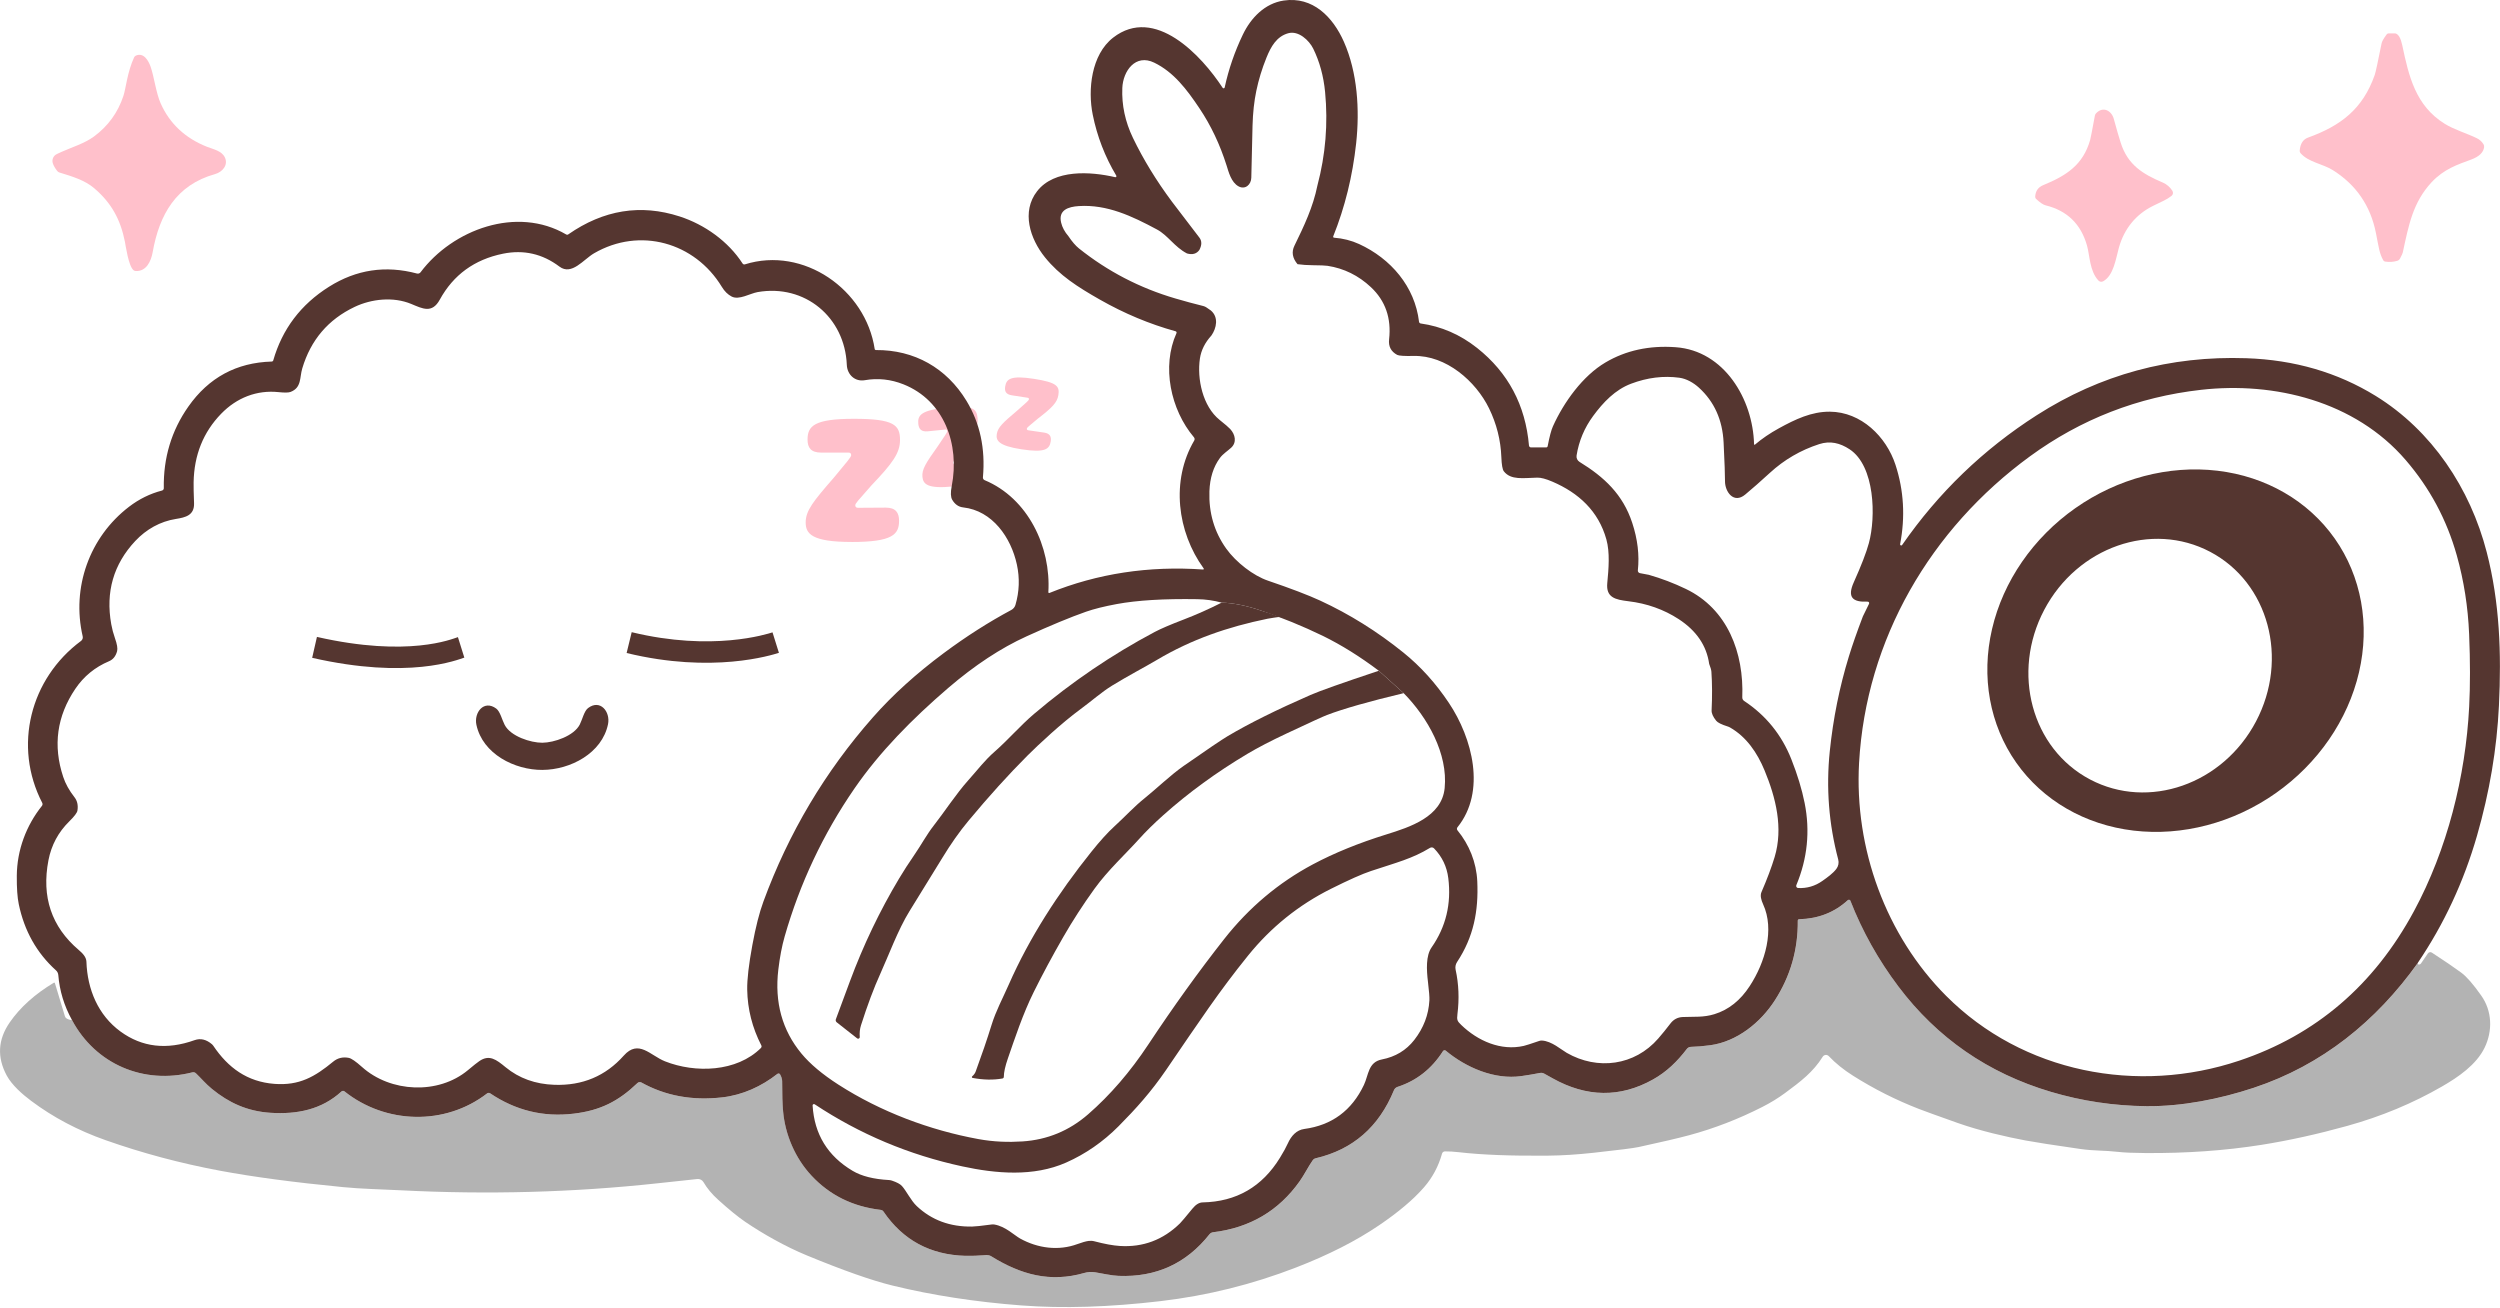 <?xml version="1.0" encoding="UTF-8"?>
<svg xmlns="http://www.w3.org/2000/svg" width="1801" height="942" viewBox="0 0 1801 942" fill="none">
  <g clip-path="url(#clip0_2_660)">
    <path d="M953 454.5C948.03 455.47 949.34 451.04 945 449C932.51 443.15 925.72 445.79 922 444.5C921.46 444.31 913.71 445.62 913.17 445.73C884.6 451.57 858.33 460.61 833.55 475.34C824.62 480.64 812.59 486.88 801.15 493.92C793.27 498.78 786.56 504.91 777.94 511.22C764.79 520.89 748.15 536.37 740.15 544.37C726.53 558 712.36 573.66 697.64 591.36C691.17 599.14 684.89 608.06 678.79 618.11C673.15 627.38 665.28 640.15 655.18 656.43C647.01 669.6 639.87 688.98 634.11 701.65C629.54 711.69 624.93 724.01 620.26 738.63C619.44 741.19 619.14 744.01 619.37 747.08C619.39 747.3 619.34 747.52 619.23 747.71C619.12 747.9 618.96 748.06 618.76 748.16C618.56 748.26 618.34 748.31 618.11 748.29C617.89 748.27 617.67 748.19 617.5 748.05L602.79 736.48C602.46 736.22 602.22 735.87 602.11 735.47C602 735.07 602.01 734.64 602.16 734.25C608.88 716.14 612.25 707.05 612.27 706.97C621.92 680.94 633.74 656.24 647.72 632.87C651.02 627.36 654.56 621.86 658.36 616.37C663.63 608.73 667.51 601.31 672.82 594.53C680.13 585.22 688.67 572.04 697.58 562.06C704.84 553.96 709.27 547.83 716.65 541.39C726.13 533.1 735.31 522.45 744.93 514.3C771.93 491.38 800.89 471.7 831.82 455.28C836.19 452.96 843.21 449.95 852.87 446.25C861.93 442.77 871.01 438.73 880.1 434.13C888.38 434.37 897.66 436.22 907.95 439.68C923.4 444.88 934.34 447.4 949 454.5H953Z" fill="#553630"></path>
    <path d="M993.29 483.21L1011.21 499.35C986.33 505.3 967.92 510.54 955.97 515.08C953.26 516.11 943.58 520.54 926.92 528.37C915.56 533.7 906.12 538.61 898.61 543.08C876.31 556.37 856.11 571.1 837.99 587.29C831.22 593.35 825.46 599.02 820.7 604.32C811.27 614.83 798.14 626.84 788.39 640.37C780.08 651.93 772.62 663.46 766.02 674.95C758.06 688.79 750.96 702.02 744.7 714.66C736.79 730.61 730.95 748.45 726.07 762.52C724.15 768.06 723.17 772.48 723.15 775.77C723.15 776.05 723.05 776.33 722.87 776.54C722.69 776.76 722.44 776.9 722.16 776.95C715.54 778.13 708.38 777.99 700.67 776.54C700.55 776.52 700.43 776.46 700.34 776.38C700.25 776.3 700.18 776.18 700.15 776.06C700.12 775.94 700.12 775.81 700.17 775.68C700.21 775.56 700.28 775.45 700.38 775.37C701.58 774.35 702.41 773.21 702.87 771.95C707.33 759.81 711.15 748.64 714.3 738.44C717.46 728.19 722.2 719.56 726.66 709.41C741.58 675.49 762.32 643.45 786.21 613.63C792.53 605.74 798.04 599.66 802.74 595.38C811.17 587.67 816.77 581.29 824.96 574.73C832.72 568.52 843.35 558.28 852.81 551.69C869.6 539.98 880.15 532.85 884.45 530.3C899.74 521.23 919.6 511.36 944.04 500.67C950.75 497.74 967.16 491.92 993.3 483.21H993.29Z" fill="#553630"></path>
    <path d="M390.78 554.65C370.71 554.77 347.72 543.11 343.21 522.18C341.3 513.32 348.62 503.9 357.48 510.45C360.31 512.54 361.69 518.62 363.58 522.23C367.85 530.44 382.28 535.11 390.69 535.07C399.1 535.02 413.47 530.19 417.68 521.94C419.52 518.32 420.82 512.22 423.64 510.09C432.43 503.45 439.83 512.79 438.03 521.66C433.74 542.64 410.89 554.54 390.8 554.64L390.78 554.65Z" fill="#553630"></path>
    <path d="M1741.8 693.69C1741.81 694.32 1741.86 694.66 1741.95 694.7C1742.33 694.85 1742.74 694.87 1743.13 694.76C1743.52 694.64 1743.85 694.4 1744.08 694.07L1749.06 686.84C1749.37 686.39 1749.84 686.08 1750.38 685.97C1750.91 685.86 1751.47 685.97 1751.92 686.27C1761.02 692.19 1768.09 697.01 1773.13 700.73C1776.97 703.57 1781.77 709.07 1787.51 717.25C1795.31 728.29 1795.84 742.52 1789.92 754.74C1783.89 767.15 1770.79 776.03 1759.19 782.72C1738.2 794.83 1715.48 804.28 1691.03 811.08C1669.63 817.03 1649 821.59 1629.14 824.75C1602.98 828.9 1575.1 830.87 1545.51 830.66C1536.61 830.6 1529.93 830.31 1525.48 829.78C1516.35 828.7 1508.72 829.16 1498.78 827.74C1479.36 824.95 1466.14 822.89 1459.11 821.58C1445.79 819.09 1426.59 814.75 1410.32 808.99C1395.4 803.69 1386.08 800.32 1382.33 798.86C1365.78 792.43 1349.98 784.46 1334.93 774.95C1328.15 770.67 1322.31 765.96 1317.44 760.82C1317.15 760.52 1316.79 760.28 1316.39 760.14C1316 759.99 1315.58 759.94 1315.16 759.98C1314.74 760.02 1314.33 760.16 1313.98 760.38C1313.62 760.6 1313.32 760.91 1313.09 761.26C1306.19 772.33 1297.18 779.13 1285.83 787.51C1280.94 791.1 1275.54 794.41 1269.63 797.42C1252.41 806.18 1234.87 812.96 1216.99 817.78C1208.81 819.98 1196.63 822.83 1180.47 826.33C1176.87 827.11 1166.02 828.49 1147.92 830.47C1136.2 831.75 1125.29 832.44 1115.2 832.53C1088.73 832.78 1067.35 831.96 1051.06 830.06C1047.28 829.63 1043.9 829.42 1040.91 829.46C1040.44 829.46 1039.99 829.63 1039.62 829.91C1039.24 830.2 1038.98 830.6 1038.85 831.05C1036.27 840.28 1031.92 848.38 1025.82 855.38C1018.17 864.16 1007.39 873.26 993.5 882.68C976.96 893.92 957.04 904.05 933.74 913.08C902.23 925.29 869.71 933.37 836.19 937.32C799.12 941.68 765.68 942.72 735.88 940.44C702.56 937.9 671.57 933.12 642.9 926.1C628.01 922.45 607.42 915.2 581.13 904.35C565.78 898.02 549.63 888.87 536.94 880.26C531.8 876.77 525.29 871.47 517.42 864.36C512.92 860.31 509.38 856.06 506.79 851.62C506.35 850.86 505.69 850.24 504.9 849.84C504.11 849.44 503.23 849.28 502.36 849.37C496.75 849.95 487.16 850.98 473.59 852.46C412.96 859.02 351.39 860.69 288.86 857.49C272.12 856.63 261.29 856.58 246.82 855.17C211.83 851.78 182.44 847.86 158.63 843.41C130.1 838.08 102.57 830.73 76.04 821.37C56.11 814.35 38.25 804.92 22.44 793.06C16.1 788.32 8.55 781.7 4.83 774.78C-2.24 761.63 -1.52 748.88 7.01 736.55C14.51 725.7 25.1 716.17 38.79 707.95C38.86 707.91 38.93 707.89 39.01 707.88C39.09 707.88 39.17 707.88 39.24 707.91C39.31 707.94 39.38 707.98 39.43 708.04C39.48 708.1 39.52 708.16 39.55 708.24L46.76 732.1C46.97 732.8 47.43 733.39 48.06 733.77C49.17 734.43 50.45 734.8 51.91 734.87C68.92 766.7 103.55 781.46 138.66 772.52C139.09 772.41 139.54 772.41 139.98 772.52C140.41 772.63 140.81 772.85 141.14 773.16C144.59 776.4 148.28 780.85 152.78 784.51C164.97 794.45 178.05 800.55 194.76 801.66C214.02 802.93 231.81 799.36 246.04 786.31C246.33 786.04 246.7 785.88 247.1 785.87C247.49 785.85 247.88 785.98 248.19 786.23C277.79 809.84 320.64 811.14 350.97 787.71C351.28 787.48 351.65 787.34 352.04 787.33C352.43 787.32 352.81 787.43 353.14 787.64C371.49 800 391.49 804.89 413.16 802.32C432.51 800.04 445.52 793.41 459.31 780.21C459.68 779.86 460.14 779.63 460.65 779.57C461.15 779.5 461.67 779.6 462.11 779.85C479.36 789.46 498.77 793.03 520.34 790.56C534.97 788.89 548.56 782.68 560.12 773.61C560.26 773.5 560.43 773.41 560.61 773.37C560.79 773.33 560.97 773.32 561.16 773.36C561.34 773.39 561.51 773.47 561.66 773.58C561.81 773.69 561.94 773.83 562.03 773.99C563.03 775.79 563.52 777.4 563.52 778.83C563.5 788.17 563.73 795.47 564.21 800.72C565.72 817.34 572.79 834.3 584.83 847.13C597.93 861.12 614.51 869.28 634.55 871.61C634.94 871.65 635.32 871.78 635.66 871.99C636 872.2 636.29 872.47 636.52 872.8C650.52 893.39 670.22 904.03 695.61 904.71C699.57 904.81 704.58 904.64 710.65 904.18C711.9 904.09 713.14 904.4 714.19 905.06C735.44 918.23 756.58 924.17 781.21 917.04C783.72 916.32 786.36 916.15 788.95 916.56C793.79 917.33 800.74 918.96 805.83 919.15C832.86 920.23 854.7 910.25 871.34 889.21C871.99 888.39 872.94 887.85 873.98 887.72C900.44 884.53 921.22 872.29 936.32 851C939.75 846.16 942.52 840.42 945.76 835.84C946.26 835.13 947 834.63 947.85 834.43C974.6 828.18 993.39 811.84 1004.23 785.42C1004.46 784.85 1004.82 784.34 1005.26 783.92C1005.71 783.5 1006.24 783.19 1006.82 783C1020.55 778.55 1031.47 769.95 1039.58 757.21C1039.68 757.05 1039.82 756.91 1039.98 756.81C1040.14 756.71 1040.32 756.64 1040.51 756.61C1040.69 756.58 1040.89 756.59 1041.07 756.64C1041.25 756.69 1041.43 756.78 1041.57 756.9C1056.15 769.09 1076.77 778 1095.98 775.24C1100.59 774.59 1105.09 773.83 1109.49 772.97C1110.48 772.78 1111.5 772.93 1112.39 773.4C1112.64 773.54 1114.7 774.68 1118.55 776.83C1143.15 790.59 1167.24 790.87 1190.83 777.69C1200.63 772.21 1208.22 764.85 1215.23 755.68C1215.57 755.23 1216.01 754.86 1216.51 754.6C1217.02 754.34 1217.58 754.2 1218.14 754.18C1222.39 754.08 1227.03 753.69 1232.07 753.01C1251.33 750.4 1268.33 736.73 1278.68 720.61C1289.86 703.22 1295.35 684.09 1295.16 663.22C1295.16 662.96 1295.25 662.72 1295.43 662.53C1295.61 662.34 1295.86 662.23 1296.12 662.23C1309.95 661.88 1321.65 657.29 1331.23 648.48C1331.37 648.36 1331.54 648.27 1331.72 648.22C1331.9 648.17 1332.09 648.17 1332.28 648.22C1332.46 648.26 1332.63 648.35 1332.77 648.47C1332.91 648.59 1333.02 648.75 1333.08 648.92C1341.69 670.94 1353.21 691.53 1367.64 710.67C1395.68 747.86 1432.31 773.16 1477.53 786.59C1499.84 793.2 1522.75 796.64 1546.26 796.91C1571.86 797.19 1599.26 791.76 1623.63 783.67C1672.82 767.36 1711.84 735.72 1741.84 693.71L1741.8 693.69Z" fill="black" fill-opacity="0.3"></path>
    <path d="M1725.72 24.09C1727.89 24.67 1729.52 27.51 1730.59 32.61C1735.33 55.05 1740.17 76.06 1761.1 89.13C1768.02 93.44 1777.46 96.19 1784.22 99.52C1786.28 100.53 1787.91 101.99 1789.1 103.9C1789.5 104.53 1789.66 105.29 1789.56 106.05C1789.03 109.88 1785.92 112.85 1780.26 114.94C1770.54 118.53 1760.53 121.76 1751.62 131.4C1738.18 145.94 1735.21 162.3 1730.97 181.89C1730.82 182.6 1730.14 184.07 1728.94 186.3C1728.54 187.05 1727.85 187.62 1727.02 187.88C1724.32 188.71 1721.43 188.91 1718.35 188.46C1718.04 188.42 1717.75 188.3 1717.49 188.12C1717.23 187.94 1717.01 187.7 1716.86 187.43C1714.02 182.3 1713.73 178.37 1711.62 167.86C1707.71 148.22 1697.37 133.14 1680.62 122.61C1673.1 117.89 1663.26 116.98 1657.4 110.44C1657.15 110.16 1656.97 109.84 1656.85 109.49C1656.73 109.14 1656.68 108.77 1656.72 108.4C1657.13 103.51 1659.12 100.42 1662.69 99.13C1686.33 90.58 1702.13 78.56 1710.76 53.98C1711.37 52.26 1713.02 44.66 1715.71 31.18C1715.97 29.84 1717.19 27.69 1719.38 24.74C1719.54 24.53 1719.75 24.35 1719.99 24.23C1720.22 24.11 1720.49 24.05 1720.75 24.05H1725.3C1725.44 24.05 1725.58 24.07 1725.72 24.1V24.09Z" fill="#FFC0CB"></path>
    <path d="M1564.38 141.1C1561.02 143.8 1557.52 145.13 1551.03 148.33C1538.56 154.48 1530.17 164.98 1526.42 178.53C1524.21 186.53 1522.61 198.58 1515.09 202.65C1514.54 202.95 1513.91 203.06 1513.29 202.95C1512.67 202.85 1512.1 202.54 1511.68 202.08C1505.29 195.11 1505.55 184.28 1503.47 176.88C1499.09 161.41 1489.18 151.76 1473.74 147.95C1471.98 147.53 1469.68 145.99 1466.83 143.33C1466.6 143.11 1466.41 142.84 1466.3 142.54C1466.18 142.24 1466.13 141.92 1466.15 141.6C1466.41 137.58 1468.33 134.84 1471.92 133.38C1488.69 126.48 1500.65 118.77 1505.77 100.74C1506.09 99.62 1507.22 93.8 1509.15 83.3C1509.25 82.7 1509.53 82.13 1509.96 81.69C1515.11 76.16 1521.2 79.9 1522.75 85.55C1524.83 93.18 1526.5 98.94 1527.75 102.82C1532.88 118.84 1543.56 125.36 1558.13 131.54C1560.97 132.74 1563.3 134.85 1564.97 137.43C1565.34 138.01 1565.49 138.7 1565.38 139.38C1565.27 140.06 1564.92 140.67 1564.38 141.1Z" fill="#FFC0CB"></path>
    <path d="M96.27 194.7C92.58 191.92 90.48 176.64 89.97 174.06C86.78 158.15 80.32 146.2 67.81 135.55C60.99 129.75 51.98 127.1 42.81 124.27C42.2 124.08 41.65 123.71 41.25 123.21C39.67 121.2 38.61 119.35 38.06 117.66C37.68 116.51 37.69 115.27 38.09 114.13C38.49 112.99 39.26 112.01 40.28 111.36C40.74 111.06 42.16 110.38 44.55 109.32C51.69 106.11 60.95 103.33 67.71 98.33C77.9 90.81 84.96 81.06 88.91 69.08C90.7 63.67 91.71 51.95 96.6 41.34C96.88 40.75 97.35 40.29 97.94 40.04C103.48 37.64 106.94 43.59 108.53 48.14C110.99 55.18 112.44 67.08 115.74 74.46C122.26 89.1 133.4 99.53 149.15 105.76C153.7 107.55 159.73 108.64 161.99 113.4C164.6 118.88 160.26 123.92 154.92 125.42C126.87 133.25 114.8 154.59 109.99 181.64C108.82 188.23 105.44 195.62 97.77 195.25C97.23 195.22 96.71 195.03 96.28 194.7H96.27Z" fill="#FFC0CB"></path>
    <path d="M228.33 458.83C261.46 466.38 285.87 466.67 302.34 465.01C318.75 463.35 327.38 459.78 329.89 458.99L334.5 473.74C332.43 474.39 322.18 478.54 303.89 480.38C285.67 482.22 259.57 481.8 224.89 473.9L228.32 458.83H228.33Z" fill="#553630"></path>
    <path d="M455.06 455.42C513.25 469.55 552.63 456.77 556.52 455.55L561.13 470.3C555.86 471.95 513.4 485.49 451.42 470.43L455.07 455.42H455.06Z" fill="#553630"></path>
    <path d="M613.45 390.43C584.73 390.43 580.41 384.48 580.41 376.36C580.41 367.84 585.94 361.07 600.64 344.17C610.08 332.81 613.18 329.29 613.18 327.94C613.18 326.59 612.51 326.05 611.29 326.05H591.6C584.18 326.05 581.76 322.53 581.76 316.72C581.76 306.98 586.35 301.7 615.2 301.7C644.05 301.7 648.37 306.16 648.37 316.99C648.37 326.32 643.11 333.63 627.74 349.72C618.03 360.81 616.14 362.57 616.14 364.06C616.14 365.28 616.95 365.82 618.16 365.82C623.69 365.82 630.97 365.69 638.12 365.69C645.27 365.69 647.69 369.34 647.69 375.16C647.69 385.04 642.97 390.45 613.44 390.45L613.45 390.43Z" fill="#FFC0CB"></path>
    <path d="M686.59 350.44C668.18 352.29 665.04 348.77 664.52 343.58C663.97 338.14 667.08 333.46 675.42 321.71C680.74 313.84 682.5 311.4 682.41 310.53C682.32 309.67 681.86 309.36 681.08 309.44C677.54 309.8 672.96 310.26 668.46 310.71C663.71 311.19 661.93 309.1 661.55 305.38C660.93 299.16 663.52 295.49 682.02 293.64C700.94 291.74 703.56 294.36 704.26 301.27C704.86 307.23 701.96 312.24 693.14 323.51C687.63 331.22 686.53 332.47 686.63 333.42C686.71 334.2 687.26 334.49 688.04 334.41C691.58 334.05 696.24 333.5 700.82 333.04C705.4 332.58 707.19 334.76 707.56 338.47C708.19 344.78 705.52 348.54 686.59 350.44Z" fill="#FFC0CB"></path>
    <path d="M735.88 323.68C719.34 321.14 717.37 317.35 718.09 312.69C718.84 307.8 722.62 304.4 732.57 295.99C739.01 290.3 741.1 288.55 741.22 287.78C741.34 287 741 286.63 740.3 286.53C737.12 286.04 733 285.41 728.96 284.79C724.69 284.14 723.6 281.9 724.11 278.56C724.97 272.97 728.07 270.34 744.69 272.89C761.7 275.5 763.41 278.38 762.45 284.59C761.63 289.95 757.96 293.68 747.69 301.57C741.12 307.08 739.88 307.92 739.75 308.78C739.64 309.48 740.06 309.86 740.76 309.97C743.94 310.46 748.15 311.02 752.27 311.65C756.39 312.28 757.46 314.59 756.95 317.93C756.08 323.6 752.89 326.29 735.88 323.68Z" fill="#FFC0CB"></path>
    <path d="M1495.09 366.06C1525.53 344.67 1562.32 334.97 1597.38 339.1C1632.44 343.23 1662.88 360.851 1682.02 388.081C1701.16 415.31 1707.42 449.93 1699.43 484.31C1691.44 518.69 1669.85 550.03 1639.41 571.42C1608.97 592.81 1572.18 602.51 1537.12 598.38C1502.07 594.25 1471.62 576.63 1452.48 549.4C1433.34 522.17 1427.08 487.56 1435.07 453.17C1443.06 418.791 1464.65 387.45 1495.09 366.06ZM1592.2 397.53C1550.08 375.31 1496.57 394.01 1472.68 439.3C1448.79 484.59 1463.58 539.31 1505.69 561.53C1547.81 583.75 1601.32 565.05 1625.21 519.76C1649.1 474.47 1634.32 419.75 1592.2 397.53Z" fill="#553630"></path>
    <path d="M1741.8 693.69C1711.8 735.7 1672.78 767.34 1623.59 783.65C1599.22 791.74 1571.82 797.16 1546.22 796.89C1522.71 796.63 1499.8 793.19 1477.49 786.57C1432.27 773.15 1395.64 747.84 1367.6 710.65C1353.17 691.5 1341.65 670.92 1333.04 648.9C1332.98 648.73 1332.87 648.57 1332.73 648.45C1332.59 648.33 1332.42 648.24 1332.24 648.2C1332.05 648.16 1331.86 648.16 1331.68 648.2C1331.5 648.25 1331.33 648.34 1331.19 648.46C1321.61 657.27 1309.91 661.86 1296.08 662.21C1295.82 662.21 1295.57 662.33 1295.39 662.51C1295.21 662.7 1295.12 662.94 1295.12 663.2C1295.31 684.08 1289.82 703.21 1278.64 720.59C1268.29 736.71 1251.29 750.38 1232.03 752.99C1226.99 753.66 1222.35 754.06 1218.1 754.16C1217.54 754.18 1216.98 754.32 1216.47 754.58C1215.97 754.84 1215.53 755.21 1215.19 755.66C1208.18 764.83 1200.59 772.19 1190.79 777.67C1167.2 790.85 1143.11 790.57 1118.51 776.81C1114.66 774.66 1112.6 773.51 1112.35 773.38C1111.46 772.91 1110.44 772.76 1109.45 772.95C1105.05 773.81 1100.55 774.56 1095.94 775.22C1076.73 777.98 1056.11 769.07 1041.53 756.89C1041.39 756.77 1041.21 756.68 1041.03 756.63C1040.85 756.58 1040.65 756.57 1040.47 756.6C1040.28 756.63 1040.1 756.7 1039.94 756.8C1039.78 756.9 1039.64 757.04 1039.54 757.2C1031.43 769.94 1020.51 778.53 1006.78 782.99C1006.2 783.18 1005.67 783.49 1005.22 783.91C1004.77 784.33 1004.42 784.84 1004.19 785.41C993.35 811.84 974.56 828.18 947.81 834.42C946.96 834.62 946.21 835.12 945.71 835.83C942.47 840.41 939.7 846.15 936.27 850.99C921.17 872.28 900.39 884.52 873.93 887.71C872.88 887.84 871.93 888.38 871.29 889.2C854.65 910.24 832.81 920.22 805.78 919.14C800.7 918.95 793.75 917.32 788.9 916.55C786.31 916.14 783.67 916.31 781.16 917.03C756.52 924.15 735.39 918.21 714.14 905.05C713.09 904.39 711.85 904.09 710.6 904.17C704.53 904.63 699.52 904.81 695.56 904.7C670.16 904.01 650.47 893.37 636.47 872.79C636.24 872.46 635.95 872.18 635.61 871.98C635.27 871.77 634.89 871.65 634.5 871.6C614.46 869.26 597.89 861.1 584.78 847.12C572.74 834.29 565.67 817.33 564.16 800.71C563.68 795.46 563.45 788.16 563.47 778.82C563.47 777.39 562.97 775.78 561.98 773.98C561.89 773.82 561.76 773.68 561.61 773.57C561.46 773.46 561.29 773.39 561.11 773.35C560.93 773.31 560.74 773.32 560.57 773.36C560.39 773.4 560.22 773.48 560.08 773.6C548.53 782.66 534.93 788.88 520.3 790.54C498.73 793.01 479.32 789.44 462.07 779.83C461.63 779.58 461.11 779.48 460.61 779.55C460.11 779.62 459.64 779.84 459.27 780.19C445.48 793.39 432.47 800.02 413.12 802.3C391.45 804.88 371.45 799.98 353.1 787.62C352.78 787.4 352.39 787.3 352 787.31C351.61 787.32 351.24 787.46 350.93 787.69C320.59 811.12 277.74 809.82 248.15 786.21C247.84 785.97 247.45 785.84 247.06 785.86C246.67 785.88 246.29 786.03 246 786.3C231.77 799.35 213.98 802.92 194.72 801.65C178.02 800.53 164.93 794.44 152.74 784.5C148.24 780.84 144.55 776.4 141.1 773.15C140.77 772.85 140.38 772.63 139.94 772.51C139.51 772.4 139.06 772.4 138.62 772.51C103.51 781.46 68.88 766.69 51.87 734.86C46.19 724.54 42.9 713.71 42 702.4C41.89 701.11 41.29 699.91 40.33 699.05C26.44 686.5 17.5 670.58 13.51 651.31C12.51 646.52 12.04 639.73 12.1 630.97C12.24 612.31 18.92 594.71 30.19 580.57C30.44 580.26 30.59 579.89 30.63 579.5C30.67 579.11 30.6 578.72 30.42 578.37C9.35 537.58 21.72 488.87 58.37 461.73C58.87 461.36 59.24 460.86 59.46 460.28C59.67 459.7 59.71 459.07 59.58 458.47C51.44 423.34 64.4 386.93 92.97 365.06C100.22 359.51 108.13 355.62 116.71 353.39C117.08 353.29 117.41 353.07 117.65 352.76C117.88 352.45 118.01 352.08 118 351.69C117.63 329.81 123.53 310.21 135.7 292.89C150.38 272 170.4 261.19 195.75 260.46C196.01 260.45 196.25 260.36 196.45 260.21C196.65 260.06 196.8 259.84 196.86 259.6C203.36 237 216.76 219.31 237.05 206.55C256.68 194.19 277.78 191.02 300.36 197.04C300.84 197.17 301.34 197.15 301.81 196.99C302.27 196.83 302.68 196.54 302.97 196.15C326.1 165.32 372.33 148.13 407.9 168.92C408.13 169.05 408.39 169.11 408.66 169.1C408.92 169.09 409.18 169 409.39 168.85C434.8 151.16 461.53 146.85 489.58 155.92C507.71 161.79 524.65 173.89 534.97 189.86C535.14 190.12 535.4 190.32 535.69 190.43C535.98 190.53 536.3 190.54 536.6 190.45C578.78 177.18 623.68 208.55 630.13 251.46C630.16 251.66 630.27 251.84 630.42 251.97C630.57 252.1 630.77 252.18 630.97 252.18C658.64 251.96 681.89 265.09 696.24 288.75C705.99 304.8 709.95 323.18 708.1 343.89C708.06 344.31 708.16 344.74 708.38 345.1C708.6 345.46 708.93 345.75 709.32 345.91C740.6 358.92 757.22 394.01 755.23 426.6C755.23 426.7 755.25 426.8 755.29 426.89C755.33 426.98 755.4 427.05 755.47 427.11C755.55 427.17 755.64 427.2 755.74 427.21C755.84 427.22 755.93 427.21 756.02 427.17C790.64 413.17 827.54 407.54 866.72 410.28C866.81 410.28 866.9 410.26 866.98 410.22C867.06 410.18 867.12 410.11 867.16 410.03C867.2 409.95 867.22 409.86 867.22 409.77C867.22 409.68 867.18 409.59 867.13 409.52C848.01 383.15 843.39 346.19 860.31 317.38C860.53 317.02 860.63 316.6 860.59 316.18C860.56 315.76 860.39 315.36 860.12 315.03C843.3 295.17 836.7 264.01 847.54 239.99C847.6 239.87 847.62 239.73 847.62 239.59C847.62 239.45 847.59 239.32 847.53 239.19C847.47 239.07 847.39 238.95 847.28 238.86C847.17 238.77 847.05 238.7 846.92 238.66C828.1 233.45 809.91 225.84 792.34 215.83C776.34 206.71 763.39 198.51 752.8 185.39C741.98 171.98 735.68 152.46 747.15 137.73C759.55 121.83 785.54 123.5 803.39 127.65C803.53 127.68 803.68 127.67 803.81 127.62C803.94 127.57 804.06 127.48 804.14 127.36C804.22 127.24 804.27 127.11 804.28 126.96C804.28 126.82 804.25 126.68 804.18 126.55C796.03 112.93 790.37 98.28 787.2 82.6C783.59 64.78 786.05 39.44 801.91 27.11C831.95 3.81 865.64 40.04 880.8 63.27C880.89 63.4 881.01 63.5 881.16 63.57C881.31 63.63 881.47 63.65 881.62 63.62C881.78 63.59 881.92 63.52 882.03 63.41C882.14 63.3 882.22 63.16 882.26 63C885.09 49.92 889.44 37.24 895.33 24.97C901.15 12.82 911.19 2.43 924.77 0.4C945.7 -2.72 960.22 12.19 968.15 30.12C977.95 52.27 979.58 79.03 976.98 103.17C974.4 126.9 968.89 149.27 960.45 170.28C960.41 170.38 960.39 170.49 960.4 170.6C960.4 170.71 960.44 170.81 960.5 170.9C960.56 170.99 960.63 171.07 960.73 171.13C960.82 171.19 960.93 171.22 961.03 171.23C967.51 171.73 973.53 173.26 979.11 175.81C1001.94 186.3 1019.28 206.44 1022.27 231.81C1022.31 232.12 1022.44 232.4 1022.66 232.62C1022.87 232.84 1023.15 232.98 1023.46 233.03C1038.33 235.11 1051.89 241 1064.13 250.69C1086.49 268.43 1098.94 291.86 1101.48 320.98C1101.52 321.35 1101.69 321.69 1101.96 321.94C1102.23 322.19 1102.58 322.32 1102.94 322.32H1113.88C1114.13 322.32 1114.37 322.24 1114.56 322.08C1114.75 321.92 1114.88 321.7 1114.93 321.46C1116.25 314.57 1117.52 309.79 1118.74 307.11C1126.58 289.69 1140.25 270.73 1156.58 261.12C1171.31 252.42 1188.16 248.76 1207.15 250.13C1242.24 252.65 1262.83 287.71 1263.62 320.02C1263.62 320.09 1263.64 320.17 1263.68 320.23C1263.72 320.29 1263.78 320.34 1263.85 320.37C1263.92 320.4 1264 320.41 1264.07 320.4C1264.14 320.39 1264.21 320.36 1264.27 320.31C1269.27 316.04 1275.05 312.1 1281.61 308.5C1293.42 302.03 1305.03 296.48 1318.25 296.58C1340.79 296.74 1358.88 314.56 1365.51 334.85C1371.52 353.32 1372.63 372.39 1368.84 392.04C1368.81 392.22 1368.83 392.4 1368.92 392.56C1369 392.72 1369.14 392.85 1369.31 392.92C1369.48 392.99 1369.66 393 1369.84 392.95C1370.01 392.9 1370.16 392.79 1370.27 392.64C1396.42 354.93 1428.77 323.74 1467.33 299.09C1513.03 269.87 1563.34 256.19 1618.26 258.06C1652.92 259.24 1684 268.3 1711.5 285.25C1751.86 310.16 1779.55 351.76 1791.43 397.77C1800.84 434.17 1802.04 470.79 1800.24 508.26C1798.74 539.39 1793.47 570.66 1784.43 602.07C1774.88 635.22 1760.65 665.75 1741.75 693.68L1741.8 693.69ZM864.07 180.01C862.06 182.85 859.07 183.71 855.11 182.59C846.16 177.97 841.34 169.52 833.48 165.32C815.47 155.66 797.58 147.17 777.19 148.46C769.53 148.94 762.32 151.33 764.43 160.34C765.22 163.74 766.99 167.03 769.73 170.21C772.36 174.12 774.88 177.04 777.28 178.97C798 195.51 821.15 207.53 846.74 215.02C853.41 216.98 860.14 218.8 866.91 220.48C867.7 220.68 868.46 221.03 869.14 221.49L872.3 223.67C878.02 228.49 876.44 236.34 872.68 241.73C868.07 246.79 865.32 252.29 864.42 258.24C862.24 272.83 866.36 292.71 878.67 302.55C882.64 305.72 885.17 307.9 886.24 309.07C889.88 313 891.12 318.68 886.93 322.53C884.41 324.85 880.97 327.01 878.86 329.88C874.12 336.28 871.59 344.31 871.26 353.97C870.74 369.44 874.78 383.19 883.36 395.21C890.47 405.15 902.95 414.75 913.49 418.33C929.96 423.94 942.49 428.72 951.07 432.68C972.16 442.42 992.15 454.9 1011.02 470.12C1023.39 480.09 1034.31 492.19 1043.8 506.41C1060.74 531.78 1070.79 570.21 1049.94 595.99C1049.7 596.3 1049.56 596.68 1049.56 597.07C1049.56 597.46 1049.7 597.85 1049.94 598.15C1058.37 608.42 1063.61 621.16 1064.23 634.92C1065.19 656.26 1061.64 674.94 1049.63 693.1C1049.11 693.89 1048.75 694.78 1048.58 695.72C1048.41 696.65 1048.42 697.62 1048.62 698.55C1050.89 708.87 1051.32 719.58 1049.93 730.65C1049.41 734.84 1049.86 735.64 1052.64 738.34C1064.57 749.89 1081.26 757.24 1097.74 753.46C1099.11 753.15 1102.84 751.95 1108.93 749.87C1109.53 749.67 1110.17 749.58 1110.8 749.61C1117.86 750 1124.69 756.19 1128.71 758.49C1150.87 771.19 1177.6 767.73 1194.6 748.15C1197.43 744.9 1200.38 741.27 1203.44 737.26C1205.69 734.34 1208.64 732.81 1212.3 732.66C1220.61 732.32 1227.17 733.04 1235.03 730.62C1245.28 727.48 1253.78 720.72 1260.54 710.31C1271.6 693.35 1278.6 669.73 1270.12 651.37C1268.77 648.45 1267.87 645.17 1268.96 642.67C1273.08 633.15 1276.24 624.72 1278.45 617.4C1284.75 596.49 1279.34 574.7 1271.19 555.01C1265.87 542.17 1258.14 530.87 1246.38 524.11C1245.82 523.79 1245.23 523.53 1244.61 523.34C1240.18 521.95 1237.42 520.58 1236.34 519.22C1234.04 516.36 1232.94 513.86 1233.04 511.72C1233.52 501.6 1233.47 492.32 1232.89 483.87C1232.79 482.6 1232.26 480.73 1231.29 478.27C1229.43 465.12 1222.12 454.37 1209.35 446.03C1198.61 439.04 1186.5 434.73 1173.02 433.12C1163.68 431.99 1156.87 430.48 1157.88 420.07C1158.89 409.58 1159.85 397.97 1157.23 388.57C1151.53 368.17 1137.26 355.09 1118.32 346.97C1113.7 344.99 1110.09 344.03 1107.49 344.09C1097.46 344.31 1088.49 346.06 1083.39 339.56C1082.39 338.3 1081.78 334.86 1081.57 329.24C1081.1 317.03 1078.15 305.34 1072.71 294.17C1063.2 274.67 1041.81 255.88 1018.35 256.42C1011.72 256.57 1007.77 256.31 1006.51 255.65C1002.07 253.26 1000.13 249.53 1000.71 244.46C1002.41 229.23 998.06 216.71 987.64 206.91C978.64 198.46 968.21 193.32 956.34 191.49C954.72 191.25 951.12 191.11 945.54 191.06C941.81 191.04 938.21 190.79 934.74 190.32C931.06 185.95 930.31 181.52 932.49 177.05C939.41 162.89 945.95 149.15 949.07 133.6C954.94 111.47 956.78 89.03 954.6 66.3C953.49 54.82 950.64 44.41 946.05 35.05C943.11 29.08 935.46 21.85 927.99 23.96C919.71 26.29 915.63 33.45 912.37 41.51C909.15 49.44 906.71 57.44 905.04 65.49C903.48 72.99 902.58 81.29 902.33 90.4C902.17 95.97 901.87 108.52 901.44 128.03C901.34 132.94 897.11 136.85 892.31 134.28C886.92 131.4 885.08 123.76 883.67 119.33C878.86 104.12 872.36 90.38 864.15 78.13C854.83 64.19 845.52 51.98 831.53 45.15C817.98 38.54 809.02 51.16 808.52 63.37C808.02 75.7 810.57 87.69 816.18 99.35C823.6 114.75 832.92 130.02 844.16 145.14C847.79 150 854.42 158.69 864.04 171.18C865.87 173.56 865.88 176.5 864.06 179.99L864.07 180.01ZM548.19 754.9C548.42 754.67 548.57 754.38 548.62 754.06C548.67 753.74 548.62 753.42 548.47 753.13C541.92 740.36 538.53 726.97 538.29 712.97C538.16 705.62 539.4 694.9 542 680.81C544.39 667.84 547.05 657.39 549.97 649.46C568.08 600.12 594.37 555.88 628.86 516.75C643.05 500.65 660.08 485.21 679.95 470.45C696.06 458.48 712.28 448.13 728.6 439.39C730.01 438.63 731.06 437.34 731.52 435.8C734.34 426.2 734.68 416.48 732.55 406.65C728.36 387.32 714.99 367.87 693.85 365.53C690.53 365.16 687.9 363.33 685.97 360.02C684.84 358.06 684.72 354.81 685.61 350.25C691.53 320.09 680.19 288.55 650.85 276.87C641.73 273.24 632.43 272.25 622.95 273.9C615.98 275.12 610.33 269.97 610.04 262.84C608.65 228.54 579.81 204.44 545.75 210.43C540.34 211.39 532.36 216.37 527.11 213.64C524.32 212.2 521.94 209.86 519.99 206.62C500.52 174.59 460.92 163.34 427.94 182.48C420.39 186.86 411.87 198.72 403.03 192.06C390.8 182.84 377.23 179.74 362.33 182.77C341.81 186.95 326.64 197.98 316.82 215.87C311.26 226.02 304.49 222.39 296.25 218.96C283.36 213.59 267.61 215.32 255.48 221.09C236.45 230.14 223.87 244.9 217.76 265.37C215.75 272.05 217.4 279.23 209.31 282.35C207.87 282.9 204.99 282.95 200.67 282.49C185.1 280.84 170.57 286.47 159.31 298.08C146.45 311.33 139.84 327.78 139.48 347.42C139.42 350.52 139.52 355.52 139.79 362.42C140.13 371.26 133.63 372.76 126.69 373.85C115.44 375.64 105.38 381.28 97.45 389.73C81.77 406.47 76 426.44 80.13 449.63C80.74 453.03 81.63 456.4 82.81 459.74C84.36 464.08 84.87 467.2 84.36 469.11C83.39 472.72 81.45 475.13 78.54 476.35C68.42 480.62 60.34 487.24 54.28 496.2C40.96 515.93 38.04 537.1 45.54 559.7C47.15 564.6 49.84 569.45 53.61 574.26C55.67 576.88 56.4 580.1 55.79 583.91C55.54 585.51 53.59 588.11 49.94 591.69C42.02 599.47 37.01 608.81 34.9 619.71C29.83 646.09 37.08 667.62 56.65 684.3C59.55 686.77 62.14 689.45 62.26 692.82C62.93 712.79 70.69 731.34 86.83 743.12C102.35 754.44 120.13 756.51 140.17 749.33C144.45 747.8 148.65 748.8 152.77 752.34C153.08 752.6 153.35 752.91 153.58 753.25C164.33 769.28 178.15 779.33 197.67 780.82C215.68 782.19 226.82 775.69 239.99 764.84C243.21 762.18 246.94 761.26 251.2 762.08C253.1 762.43 256.28 764.62 260.75 768.62C281.33 787.11 315.81 788.71 337.1 770.94C341.09 767.6 343.83 765.42 345.31 764.42C352.52 759.47 357.53 763.32 364.2 768.8C373.93 776.81 385.68 781.05 399.45 781.5C419.63 782.18 436.26 775.17 449.34 760.49C460.04 748.46 468.45 760.37 479.07 764.58C500.77 773.18 530.71 772.41 548.24 754.9H548.19ZM1187.82 414.11C1196.91 416.71 1205.79 420.09 1214.46 424.26C1244.61 438.73 1256.39 470.37 1255.14 502.37C1255.12 502.88 1255.23 503.39 1255.47 503.84C1255.7 504.29 1256.05 504.68 1256.47 504.96C1272.18 515.36 1283.51 529.35 1290.47 546.92C1294.9 558.11 1298.1 568.64 1300.06 578.49C1304.09 598.68 1302.1 618.42 1294.07 637.7C1293.98 637.92 1293.95 638.15 1293.97 638.39C1293.99 638.63 1294.07 638.85 1294.2 639.05C1294.32 639.25 1294.49 639.41 1294.7 639.53C1294.9 639.65 1295.13 639.72 1295.36 639.73C1301.73 640.05 1307.57 638.34 1312.87 634.6C1316.44 632.08 1320.51 629.16 1322.91 625.96C1323.64 625 1324.14 623.89 1324.37 622.72C1324.6 621.54 1324.56 620.33 1324.25 619.17C1317.48 593.6 1315.45 567.59 1318.18 541.12C1320.59 517.68 1325.17 494.96 1331.91 472.96C1334.41 464.8 1337.78 455.16 1342.02 444.03L1346.45 434.98C1346.53 434.81 1346.57 434.62 1346.55 434.43C1346.54 434.24 1346.48 434.06 1346.38 433.9C1346.27 433.74 1346.13 433.61 1345.96 433.53C1345.79 433.45 1345.61 433.41 1345.42 433.42C1334.47 433.94 1330.67 430.18 1335.45 419.51C1340.88 407.41 1344.51 398.01 1346.33 391.3C1351.48 372.4 1350.73 335.74 1332.48 323.68C1325.54 319.1 1318.45 317.4 1310.57 319.94C1297.18 324.28 1285.33 331.18 1275.03 340.64C1268.43 346.69 1262.5 351.91 1257.25 356.28C1248.94 363.2 1242.62 354.27 1242.69 346.55C1242.72 342.51 1242.39 333.24 1241.68 318.74C1240.89 302.49 1234.95 289.32 1223.87 279.24C1220.04 275.74 1214.91 272.82 1209.9 272.13C1198.41 270.56 1186.79 271.99 1175.05 276.42C1163.54 280.75 1154.93 289.85 1147.73 299.63C1141.41 308.2 1137.43 317.7 1135.77 328.11C1135.62 329 1135.74 329.92 1136.12 330.75C1136.5 331.58 1137.12 332.27 1137.9 332.75C1155.7 343.67 1169.14 356.2 1175.85 376.63C1179.75 388.45 1181.1 399.88 1179.91 410.9C1179.86 411.36 1179.98 411.81 1180.26 412.18C1180.53 412.55 1180.93 412.8 1181.38 412.89L1187.82 414.11ZM1401.96 717.38C1457.22 772.8 1539.93 788.66 1613.21 764.08C1668.31 745.61 1710.23 709.74 1738.98 656.47C1763 611.99 1776.2 559.37 1778.79 509.2C1779.58 493.82 1779.57 476.37 1778.76 456.85C1777.95 437.24 1774.99 418.34 1769.88 400.13C1762.68 374.45 1750.4 351.53 1733.02 331.37C1696.51 288.98 1638.43 274.85 1585.62 280.83C1540.15 285.97 1499.06 301.95 1462.35 328.76C1390.76 381.04 1344.31 460.51 1339.28 549.51C1335.79 611.38 1358.66 673.94 1401.96 717.38ZM1011.21 499.35L993.29 483.21C979.82 473.05 966.42 464.69 953.1 458.14C938.44 451.03 923.38 444.88 907.93 439.68C897.64 436.22 888.36 434.38 880.08 434.14C874.4 432.57 868.54 431.74 862.48 431.65C838.59 431.26 819.29 432.43 804.57 435.15C795.55 436.82 788.14 438.67 782.34 440.69C771.12 444.63 756.86 450.53 739.56 458.41C720.94 466.88 702.13 479.27 683.13 495.58C657.19 517.86 633.7 541.66 615.47 568.15C592.97 600.86 576.24 636.36 565.27 674.64C563.29 681.55 561.77 689.52 560.7 698.55C557.92 722.07 563.48 742.22 577.39 759.02C583.57 766.48 592.42 773.92 603.95 781.34C634.32 800.88 669.74 814.18 704.86 820.6C715.87 822.61 726.42 822.95 736.64 822.28C754.53 821.1 770.28 814.58 783.89 802.73C799.77 788.9 814.21 772.16 827.22 752.5C845.43 725.01 863.68 699.64 881.97 676.4C899.76 653.8 921.05 635.88 945.85 622.66C961.15 614.51 978.81 607.32 998.81 601.1C1015.63 595.86 1038.65 588.52 1040.73 567.79C1043.2 543.03 1028.49 516.89 1011.2 499.34L1011.21 499.35ZM585.4 796.41C586.66 817.11 596.27 832.8 614.23 843.47C620.64 847.29 629.37 849.5 640.43 850.1C641.17 850.15 641.9 850.29 642.59 850.53C646.07 851.7 648.44 852.97 649.71 854.34C652.87 857.79 656.23 864.92 660.42 868.86C671.12 878.95 684.41 883.88 700.3 883.62C702.49 883.59 707.19 883.08 714.41 882.11C715.06 882.03 715.71 882.04 716.35 882.14C724.25 883.44 730.79 889.95 734.87 892.22C747.57 899.26 762.56 901.29 776.21 896.22C779.54 895 782.2 894.25 784.18 893.97C785.6 893.78 787.03 893.86 788.4 894.23C795.74 896.16 801.83 897.28 806.67 897.59C823.41 898.66 837.88 893.23 850.05 881.32C851.02 880.37 854.03 876.81 859.08 870.64C861.46 867.73 863.89 866.26 866.36 866.21C890.65 865.72 909.23 854.99 922.1 834.02C924.66 829.85 926.53 826.45 927.7 823.82C930.21 818.21 934.02 814.07 939.6 813.31C959.48 810.62 973.8 800.05 982.56 781.6C985.98 774.42 985.58 765.15 995.49 763.23C1005.23 761.34 1013.01 756.66 1018.84 749.19C1025.54 740.57 1029.18 731.07 1029.74 720.67C1029.86 718.5 1029.52 714.06 1028.71 707.37C1027.64 698.6 1027.14 688.5 1031.3 682.54C1041.63 667.75 1045.65 651.11 1043.35 632.62C1042.33 624.33 1038.91 617.19 1033.09 611.18C1032.72 610.8 1032.23 610.55 1031.7 610.48C1031.17 610.41 1030.64 610.52 1030.18 610.8C1017.27 618.63 1006.42 621.26 987.62 627.49C981.37 629.56 971.76 633.84 958.79 640.32C935.5 651.96 915.61 667.98 899.13 688.37C878.06 714.47 864.71 734.72 840.02 770.84C829.34 786.46 818.42 798.65 805.82 811.34C794.6 822.6 782 831.33 768.02 837.52C744.52 847.91 717.46 845.5 693.2 840.25C654.84 831.96 619.4 817.06 586.9 795.53C586.75 795.43 586.57 795.38 586.39 795.37C586.21 795.37 586.03 795.41 585.87 795.5C585.71 795.59 585.59 795.72 585.5 795.88C585.41 796.04 585.37 796.22 585.38 796.4L585.4 796.41Z" fill="#553630"></path>
  </g>
  <defs>
    <clipPath id="clip0_2_660">
      <rect width="1801" height="941.62" fill="white"></rect>
    </clipPath>
  </defs>
</svg>
